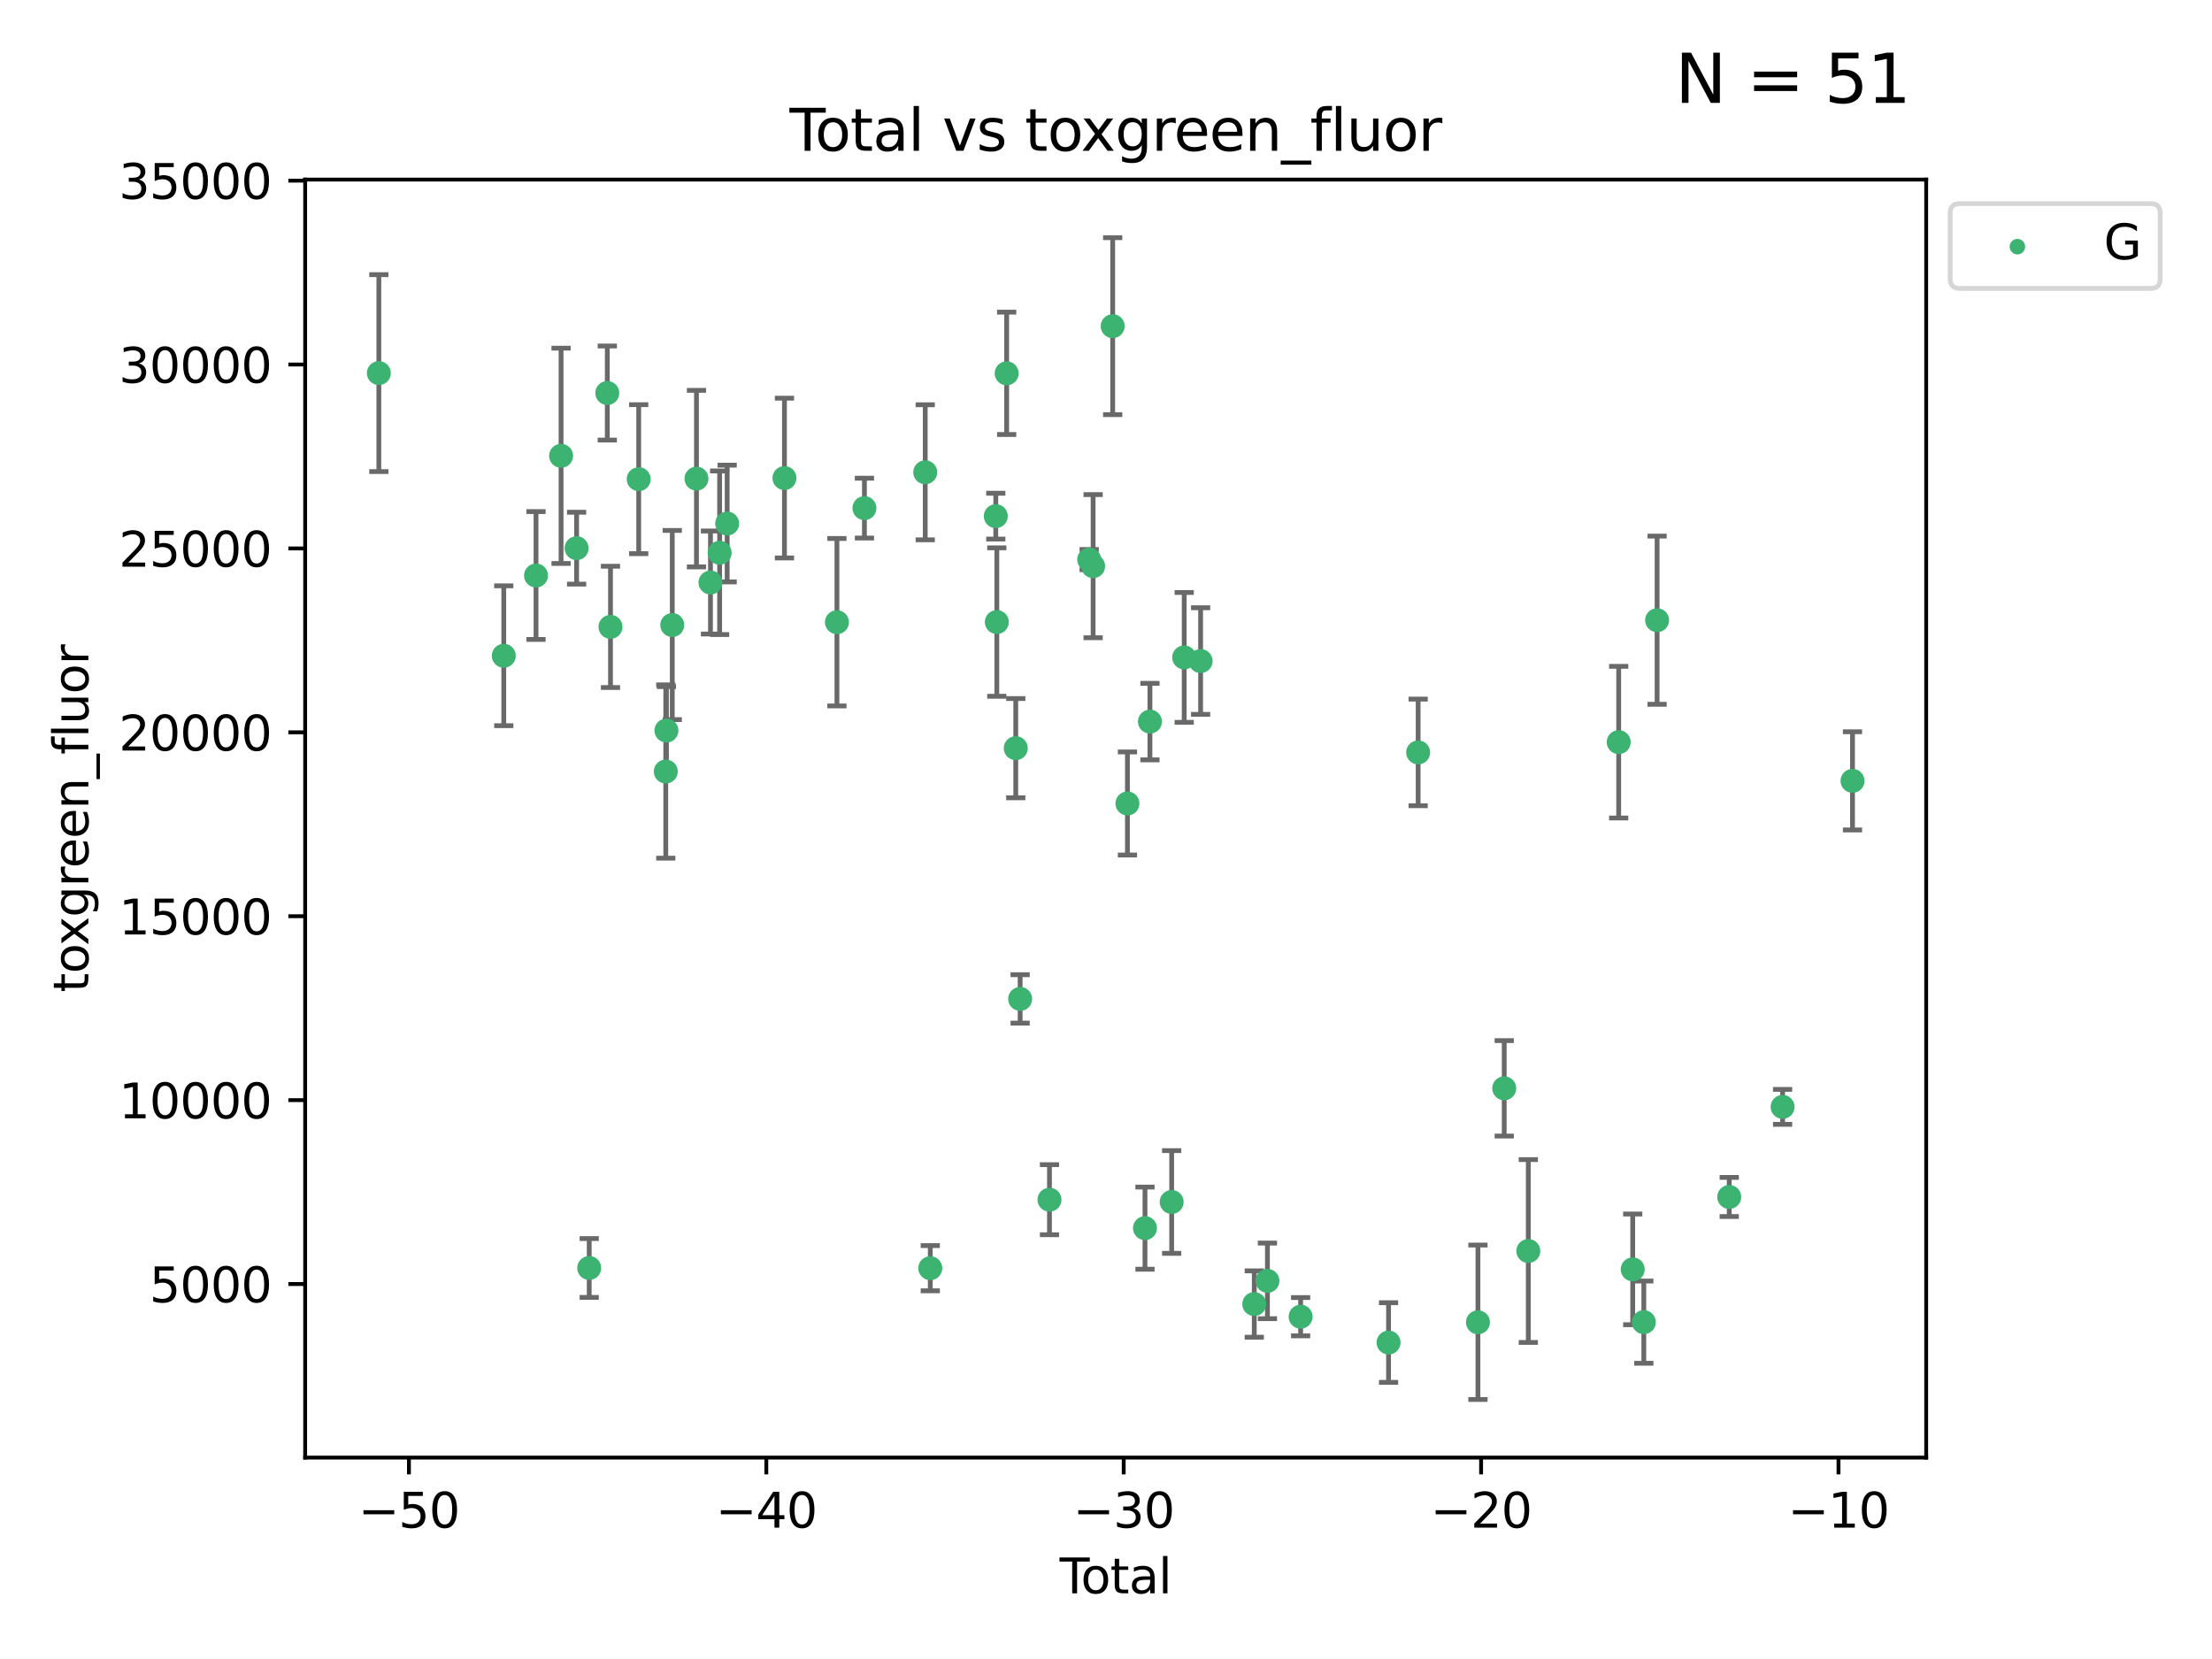 <?xml version="1.0" encoding="utf-8" standalone="no"?>
<!DOCTYPE svg PUBLIC "-//W3C//DTD SVG 1.1//EN"
  "http://www.w3.org/Graphics/SVG/1.1/DTD/svg11.dtd">
<svg xmlns:xlink="http://www.w3.org/1999/xlink" width="460.8pt" height="345.6pt" viewBox="0 0 460.8 345.6" xmlns="http://www.w3.org/2000/svg" version="1.1">
 <defs>
  <style type="text/css">*{stroke-linejoin: round; stroke-linecap: butt}</style>
 </defs>
 <g id="figure_1">
  <g id="patch_1">
   <path d="M 0 345.6 
L 460.8 345.6 
L 460.8 0 
L 0 0 
z
" style="fill: #ffffff"/>
  </g>
  <g id="axes_1">
   <g id="patch_2">
    <path d="M 63.571 303.64 
L 401.26 303.64 
L 401.26 37.411 
L 63.571 37.411 
z
" style="fill: #ffffff"/>
   </g>
   <g id="PathCollection_1">
    <defs>
     <path id="m4ce52e7181" d="M 0 1.118 
C 0.297 1.118 0.581 1 0.791 0.791 
C 1 0.581 1.118 0.297 1.118 0 
C 1.118 -0.297 1 -0.581 0.791 -0.791 
C 0.581 -1 0.297 -1.118 0 -1.118 
C -0.297 -1.118 -0.581 -1 -0.791 -0.791 
C -1 -0.581 -1.118 -0.297 -1.118 0 
C -1.118 0.297 -1 0.581 -0.791 0.791 
C -0.581 1 -0.297 1.118 0 1.118 
z
" style="stroke: #3cb371"/>
    </defs>
    <g clip-path="url(#p17d5195895)">
     <use xlink:href="#m4ce52e7181" x="78.921" y="77.724" style="fill: #3cb371; stroke: #3cb371"/>
     <use xlink:href="#m4ce52e7181" x="104.945" y="136.607" style="fill: #3cb371; stroke: #3cb371"/>
     <use xlink:href="#m4ce52e7181" x="111.661" y="119.888" style="fill: #3cb371; stroke: #3cb371"/>
     <use xlink:href="#m4ce52e7181" x="116.882" y="94.956" style="fill: #3cb371; stroke: #3cb371"/>
     <use xlink:href="#m4ce52e7181" x="120.118" y="114.197" style="fill: #3cb371; stroke: #3cb371"/>
     <use xlink:href="#m4ce52e7181" x="122.745" y="264.144" style="fill: #3cb371; stroke: #3cb371"/>
     <use xlink:href="#m4ce52e7181" x="126.511" y="81.874" style="fill: #3cb371; stroke: #3cb371"/>
     <use xlink:href="#m4ce52e7181" x="127.177" y="130.589" style="fill: #3cb371; stroke: #3cb371"/>
     <use xlink:href="#m4ce52e7181" x="133.054" y="99.82" style="fill: #3cb371; stroke: #3cb371"/>
     <use xlink:href="#m4ce52e7181" x="138.693" y="160.722" style="fill: #3cb371; stroke: #3cb371"/>
     <use xlink:href="#m4ce52e7181" x="138.83" y="152.188" style="fill: #3cb371; stroke: #3cb371"/>
     <use xlink:href="#m4ce52e7181" x="140.045" y="130.204" style="fill: #3cb371; stroke: #3cb371"/>
     <use xlink:href="#m4ce52e7181" x="145.087" y="99.709" style="fill: #3cb371; stroke: #3cb371"/>
     <use xlink:href="#m4ce52e7181" x="148.005" y="121.348" style="fill: #3cb371; stroke: #3cb371"/>
     <use xlink:href="#m4ce52e7181" x="149.915" y="115.15" style="fill: #3cb371; stroke: #3cb371"/>
     <use xlink:href="#m4ce52e7181" x="151.481" y="109.064" style="fill: #3cb371; stroke: #3cb371"/>
     <use xlink:href="#m4ce52e7181" x="163.418" y="99.589" style="fill: #3cb371; stroke: #3cb371"/>
     <use xlink:href="#m4ce52e7181" x="174.347" y="129.617" style="fill: #3cb371; stroke: #3cb371"/>
     <use xlink:href="#m4ce52e7181" x="180.076" y="105.852" style="fill: #3cb371; stroke: #3cb371"/>
     <use xlink:href="#m4ce52e7181" x="192.744" y="98.386" style="fill: #3cb371; stroke: #3cb371"/>
     <use xlink:href="#m4ce52e7181" x="193.795" y="264.187" style="fill: #3cb371; stroke: #3cb371"/>
     <use xlink:href="#m4ce52e7181" x="207.44" y="107.524" style="fill: #3cb371; stroke: #3cb371"/>
     <use xlink:href="#m4ce52e7181" x="207.655" y="129.587" style="fill: #3cb371; stroke: #3cb371"/>
     <use xlink:href="#m4ce52e7181" x="209.708" y="77.771" style="fill: #3cb371; stroke: #3cb371"/>
     <use xlink:href="#m4ce52e7181" x="211.603" y="155.856" style="fill: #3cb371; stroke: #3cb371"/>
     <use xlink:href="#m4ce52e7181" x="212.514" y="208.09" style="fill: #3cb371; stroke: #3cb371"/>
     <use xlink:href="#m4ce52e7181" x="218.625" y="249.922" style="fill: #3cb371; stroke: #3cb371"/>
     <use xlink:href="#m4ce52e7181" x="226.894" y="116.566" style="fill: #3cb371; stroke: #3cb371"/>
     <use xlink:href="#m4ce52e7181" x="227.715" y="117.942" style="fill: #3cb371; stroke: #3cb371"/>
     <use xlink:href="#m4ce52e7181" x="231.793" y="67.947" style="fill: #3cb371; stroke: #3cb371"/>
     <use xlink:href="#m4ce52e7181" x="234.867" y="167.377" style="fill: #3cb371; stroke: #3cb371"/>
     <use xlink:href="#m4ce52e7181" x="238.521" y="255.845" style="fill: #3cb371; stroke: #3cb371"/>
     <use xlink:href="#m4ce52e7181" x="239.552" y="150.324" style="fill: #3cb371; stroke: #3cb371"/>
     <use xlink:href="#m4ce52e7181" x="244.082" y="250.394" style="fill: #3cb371; stroke: #3cb371"/>
     <use xlink:href="#m4ce52e7181" x="246.69" y="136.95" style="fill: #3cb371; stroke: #3cb371"/>
     <use xlink:href="#m4ce52e7181" x="250.11" y="137.711" style="fill: #3cb371; stroke: #3cb371"/>
     <use xlink:href="#m4ce52e7181" x="261.288" y="271.659" style="fill: #3cb371; stroke: #3cb371"/>
     <use xlink:href="#m4ce52e7181" x="264.028" y="266.83" style="fill: #3cb371; stroke: #3cb371"/>
     <use xlink:href="#m4ce52e7181" x="270.942" y="274.291" style="fill: #3cb371; stroke: #3cb371"/>
     <use xlink:href="#m4ce52e7181" x="289.262" y="279.675" style="fill: #3cb371; stroke: #3cb371"/>
     <use xlink:href="#m4ce52e7181" x="295.426" y="156.743" style="fill: #3cb371; stroke: #3cb371"/>
     <use xlink:href="#m4ce52e7181" x="307.883" y="275.455" style="fill: #3cb371; stroke: #3cb371"/>
     <use xlink:href="#m4ce52e7181" x="313.358" y="226.719" style="fill: #3cb371; stroke: #3cb371"/>
     <use xlink:href="#m4ce52e7181" x="318.374" y="260.609" style="fill: #3cb371; stroke: #3cb371"/>
     <use xlink:href="#m4ce52e7181" x="337.204" y="154.605" style="fill: #3cb371; stroke: #3cb371"/>
     <use xlink:href="#m4ce52e7181" x="340.125" y="264.431" style="fill: #3cb371; stroke: #3cb371"/>
     <use xlink:href="#m4ce52e7181" x="342.437" y="275.427" style="fill: #3cb371; stroke: #3cb371"/>
     <use xlink:href="#m4ce52e7181" x="345.204" y="129.2" style="fill: #3cb371; stroke: #3cb371"/>
     <use xlink:href="#m4ce52e7181" x="360.232" y="249.349" style="fill: #3cb371; stroke: #3cb371"/>
     <use xlink:href="#m4ce52e7181" x="371.349" y="230.582" style="fill: #3cb371; stroke: #3cb371"/>
     <use xlink:href="#m4ce52e7181" x="385.911" y="162.667" style="fill: #3cb371; stroke: #3cb371"/>
    </g>
   </g>
   <g id="matplotlib.axis_1">
    <g id="xtick_1">
     <g id="line2d_1">
      <defs>
       <path id="m450642e577" d="M 0 0 
L 0 3.5 
" style="stroke: #000000; stroke-width: 0.8"/>
      </defs>
      <g>
       <use xlink:href="#m450642e577" x="85.187" y="303.64" style="stroke: #000000; stroke-width: 0.8"/>
      </g>
     </g>
     <g id="text_1">
      <!-- −50 -->
      <g transform="translate(74.634 318.238)scale(0.1 -0.1)">
       <defs>
        <path id="DejaVuSans-2212" d="M 678 2272 
L 4684 2272 
L 4684 1741 
L 678 1741 
L 678 2272 
z
" transform="scale(0.016)"/>
        <path id="DejaVuSans-35" d="M 691 4666 
L 3169 4666 
L 3169 4134 
L 1269 4134 
L 1269 2991 
Q 1406 3038 1543 3061 
Q 1681 3084 1819 3084 
Q 2600 3084 3056 2656 
Q 3513 2228 3513 1497 
Q 3513 744 3044 326 
Q 2575 -91 1722 -91 
Q 1428 -91 1123 -41 
Q 819 9 494 109 
L 494 744 
Q 775 591 1075 516 
Q 1375 441 1709 441 
Q 2250 441 2565 725 
Q 2881 1009 2881 1497 
Q 2881 1984 2565 2268 
Q 2250 2553 1709 2553 
Q 1456 2553 1204 2497 
Q 953 2441 691 2322 
L 691 4666 
z
" transform="scale(0.016)"/>
        <path id="DejaVuSans-30" d="M 2034 4250 
Q 1547 4250 1301 3770 
Q 1056 3291 1056 2328 
Q 1056 1369 1301 889 
Q 1547 409 2034 409 
Q 2525 409 2770 889 
Q 3016 1369 3016 2328 
Q 3016 3291 2770 3770 
Q 2525 4250 2034 4250 
z
M 2034 4750 
Q 2819 4750 3233 4129 
Q 3647 3509 3647 2328 
Q 3647 1150 3233 529 
Q 2819 -91 2034 -91 
Q 1250 -91 836 529 
Q 422 1150 422 2328 
Q 422 3509 836 4129 
Q 1250 4750 2034 4750 
z
" transform="scale(0.016)"/>
       </defs>
       <use xlink:href="#DejaVuSans-2212"/>
       <use xlink:href="#DejaVuSans-35" x="83.789"/>
       <use xlink:href="#DejaVuSans-30" x="147.412"/>
      </g>
     </g>
    </g>
    <g id="xtick_2">
     <g id="line2d_2">
      <g>
       <use xlink:href="#m450642e577" x="159.638" y="303.64" style="stroke: #000000; stroke-width: 0.8"/>
      </g>
     </g>
     <g id="text_2">
      <!-- −40 -->
      <g transform="translate(149.086 318.238)scale(0.1 -0.1)">
       <defs>
        <path id="DejaVuSans-34" d="M 2419 4116 
L 825 1625 
L 2419 1625 
L 2419 4116 
z
M 2253 4666 
L 3047 4666 
L 3047 1625 
L 3713 1625 
L 3713 1100 
L 3047 1100 
L 3047 0 
L 2419 0 
L 2419 1100 
L 313 1100 
L 313 1709 
L 2253 4666 
z
" transform="scale(0.016)"/>
       </defs>
       <use xlink:href="#DejaVuSans-2212"/>
       <use xlink:href="#DejaVuSans-34" x="83.789"/>
       <use xlink:href="#DejaVuSans-30" x="147.412"/>
      </g>
     </g>
    </g>
    <g id="xtick_3">
     <g id="line2d_3">
      <g>
       <use xlink:href="#m450642e577" x="234.089" y="303.64" style="stroke: #000000; stroke-width: 0.8"/>
      </g>
     </g>
     <g id="text_3">
      <!-- −30 -->
      <g transform="translate(223.537 318.238)scale(0.1 -0.1)">
       <defs>
        <path id="DejaVuSans-33" d="M 2597 2516 
Q 3050 2419 3304 2112 
Q 3559 1806 3559 1356 
Q 3559 666 3084 287 
Q 2609 -91 1734 -91 
Q 1441 -91 1130 -33 
Q 819 25 488 141 
L 488 750 
Q 750 597 1062 519 
Q 1375 441 1716 441 
Q 2309 441 2620 675 
Q 2931 909 2931 1356 
Q 2931 1769 2642 2001 
Q 2353 2234 1838 2234 
L 1294 2234 
L 1294 2753 
L 1863 2753 
Q 2328 2753 2575 2939 
Q 2822 3125 2822 3475 
Q 2822 3834 2567 4026 
Q 2313 4219 1838 4219 
Q 1578 4219 1281 4162 
Q 984 4106 628 3988 
L 628 4550 
Q 988 4650 1302 4700 
Q 1616 4750 1894 4750 
Q 2613 4750 3031 4423 
Q 3450 4097 3450 3541 
Q 3450 3153 3228 2886 
Q 3006 2619 2597 2516 
z
" transform="scale(0.016)"/>
       </defs>
       <use xlink:href="#DejaVuSans-2212"/>
       <use xlink:href="#DejaVuSans-33" x="83.789"/>
       <use xlink:href="#DejaVuSans-30" x="147.412"/>
      </g>
     </g>
    </g>
    <g id="xtick_4">
     <g id="line2d_4">
      <g>
       <use xlink:href="#m450642e577" x="308.541" y="303.64" style="stroke: #000000; stroke-width: 0.8"/>
      </g>
     </g>
     <g id="text_4">
      <!-- −20 -->
      <g transform="translate(297.988 318.238)scale(0.1 -0.1)">
       <defs>
        <path id="DejaVuSans-32" d="M 1228 531 
L 3431 531 
L 3431 0 
L 469 0 
L 469 531 
Q 828 903 1448 1529 
Q 2069 2156 2228 2338 
Q 2531 2678 2651 2914 
Q 2772 3150 2772 3378 
Q 2772 3750 2511 3984 
Q 2250 4219 1831 4219 
Q 1534 4219 1204 4116 
Q 875 4013 500 3803 
L 500 4441 
Q 881 4594 1212 4672 
Q 1544 4750 1819 4750 
Q 2544 4750 2975 4387 
Q 3406 4025 3406 3419 
Q 3406 3131 3298 2873 
Q 3191 2616 2906 2266 
Q 2828 2175 2409 1742 
Q 1991 1309 1228 531 
z
" transform="scale(0.016)"/>
       </defs>
       <use xlink:href="#DejaVuSans-2212"/>
       <use xlink:href="#DejaVuSans-32" x="83.789"/>
       <use xlink:href="#DejaVuSans-30" x="147.412"/>
      </g>
     </g>
    </g>
    <g id="xtick_5">
     <g id="line2d_5">
      <g>
       <use xlink:href="#m450642e577" x="382.992" y="303.64" style="stroke: #000000; stroke-width: 0.8"/>
      </g>
     </g>
     <g id="text_5">
      <!-- −10 -->
      <g transform="translate(372.44 318.238)scale(0.1 -0.1)">
       <defs>
        <path id="DejaVuSans-31" d="M 794 531 
L 1825 531 
L 1825 4091 
L 703 3866 
L 703 4441 
L 1819 4666 
L 2450 4666 
L 2450 531 
L 3481 531 
L 3481 0 
L 794 0 
L 794 531 
z
" transform="scale(0.016)"/>
       </defs>
       <use xlink:href="#DejaVuSans-2212"/>
       <use xlink:href="#DejaVuSans-31" x="83.789"/>
       <use xlink:href="#DejaVuSans-30" x="147.412"/>
      </g>
     </g>
    </g>
    <g id="text_6">
     <!-- Total -->
     <g transform="translate(220.739 331.917)scale(0.1 -0.1)">
      <defs>
       <path id="DejaVuSans-54" d="M -19 4666 
L 3928 4666 
L 3928 4134 
L 2272 4134 
L 2272 0 
L 1638 0 
L 1638 4134 
L -19 4134 
L -19 4666 
z
" transform="scale(0.016)"/>
       <path id="DejaVuSans-6f" d="M 1959 3097 
Q 1497 3097 1228 2736 
Q 959 2375 959 1747 
Q 959 1119 1226 758 
Q 1494 397 1959 397 
Q 2419 397 2687 759 
Q 2956 1122 2956 1747 
Q 2956 2369 2687 2733 
Q 2419 3097 1959 3097 
z
M 1959 3584 
Q 2709 3584 3137 3096 
Q 3566 2609 3566 1747 
Q 3566 888 3137 398 
Q 2709 -91 1959 -91 
Q 1206 -91 779 398 
Q 353 888 353 1747 
Q 353 2609 779 3096 
Q 1206 3584 1959 3584 
z
" transform="scale(0.016)"/>
       <path id="DejaVuSans-74" d="M 1172 4494 
L 1172 3500 
L 2356 3500 
L 2356 3053 
L 1172 3053 
L 1172 1153 
Q 1172 725 1289 603 
Q 1406 481 1766 481 
L 2356 481 
L 2356 0 
L 1766 0 
Q 1100 0 847 248 
Q 594 497 594 1153 
L 594 3053 
L 172 3053 
L 172 3500 
L 594 3500 
L 594 4494 
L 1172 4494 
z
" transform="scale(0.016)"/>
       <path id="DejaVuSans-61" d="M 2194 1759 
Q 1497 1759 1228 1600 
Q 959 1441 959 1056 
Q 959 750 1161 570 
Q 1363 391 1709 391 
Q 2188 391 2477 730 
Q 2766 1069 2766 1631 
L 2766 1759 
L 2194 1759 
z
M 3341 1997 
L 3341 0 
L 2766 0 
L 2766 531 
Q 2569 213 2275 61 
Q 1981 -91 1556 -91 
Q 1019 -91 701 211 
Q 384 513 384 1019 
Q 384 1609 779 1909 
Q 1175 2209 1959 2209 
L 2766 2209 
L 2766 2266 
Q 2766 2663 2505 2880 
Q 2244 3097 1772 3097 
Q 1472 3097 1187 3025 
Q 903 2953 641 2809 
L 641 3341 
Q 956 3463 1253 3523 
Q 1550 3584 1831 3584 
Q 2591 3584 2966 3190 
Q 3341 2797 3341 1997 
z
" transform="scale(0.016)"/>
       <path id="DejaVuSans-6c" d="M 603 4863 
L 1178 4863 
L 1178 0 
L 603 0 
L 603 4863 
z
" transform="scale(0.016)"/>
      </defs>
      <use xlink:href="#DejaVuSans-54"/>
      <use xlink:href="#DejaVuSans-6f" x="44.084"/>
      <use xlink:href="#DejaVuSans-74" x="105.266"/>
      <use xlink:href="#DejaVuSans-61" x="144.475"/>
      <use xlink:href="#DejaVuSans-6c" x="205.754"/>
     </g>
    </g>
   </g>
   <g id="matplotlib.axis_2">
    <g id="ytick_1">
     <g id="line2d_6">
      <defs>
       <path id="mb5f77da5b4" d="M 0 0 
L -3.5 0 
" style="stroke: #000000; stroke-width: 0.8"/>
      </defs>
      <g>
       <use xlink:href="#mb5f77da5b4" x="63.571" y="267.484" style="stroke: #000000; stroke-width: 0.8"/>
      </g>
     </g>
     <g id="text_7">
      <!-- 5000 -->
      <g transform="translate(31.121 271.283)scale(0.1 -0.1)">
       <use xlink:href="#DejaVuSans-35"/>
       <use xlink:href="#DejaVuSans-30" x="63.623"/>
       <use xlink:href="#DejaVuSans-30" x="127.246"/>
       <use xlink:href="#DejaVuSans-30" x="190.869"/>
      </g>
     </g>
    </g>
    <g id="ytick_2">
     <g id="line2d_7">
      <g>
       <use xlink:href="#mb5f77da5b4" x="63.571" y="229.175" style="stroke: #000000; stroke-width: 0.8"/>
      </g>
     </g>
     <g id="text_8">
      <!-- 10000 -->
      <g transform="translate(24.759 232.974)scale(0.1 -0.1)">
       <use xlink:href="#DejaVuSans-31"/>
       <use xlink:href="#DejaVuSans-30" x="63.623"/>
       <use xlink:href="#DejaVuSans-30" x="127.246"/>
       <use xlink:href="#DejaVuSans-30" x="190.869"/>
       <use xlink:href="#DejaVuSans-30" x="254.492"/>
      </g>
     </g>
    </g>
    <g id="ytick_3">
     <g id="line2d_8">
      <g>
       <use xlink:href="#mb5f77da5b4" x="63.571" y="190.865" style="stroke: #000000; stroke-width: 0.8"/>
      </g>
     </g>
     <g id="text_9">
      <!-- 15000 -->
      <g transform="translate(24.759 194.665)scale(0.1 -0.1)">
       <use xlink:href="#DejaVuSans-31"/>
       <use xlink:href="#DejaVuSans-35" x="63.623"/>
       <use xlink:href="#DejaVuSans-30" x="127.246"/>
       <use xlink:href="#DejaVuSans-30" x="190.869"/>
       <use xlink:href="#DejaVuSans-30" x="254.492"/>
      </g>
     </g>
    </g>
    <g id="ytick_4">
     <g id="line2d_9">
      <g>
       <use xlink:href="#mb5f77da5b4" x="63.571" y="152.556" style="stroke: #000000; stroke-width: 0.8"/>
      </g>
     </g>
     <g id="text_10">
      <!-- 20000 -->
      <g transform="translate(24.759 156.356)scale(0.1 -0.1)">
       <use xlink:href="#DejaVuSans-32"/>
       <use xlink:href="#DejaVuSans-30" x="63.623"/>
       <use xlink:href="#DejaVuSans-30" x="127.246"/>
       <use xlink:href="#DejaVuSans-30" x="190.869"/>
       <use xlink:href="#DejaVuSans-30" x="254.492"/>
      </g>
     </g>
    </g>
    <g id="ytick_5">
     <g id="line2d_10">
      <g>
       <use xlink:href="#mb5f77da5b4" x="63.571" y="114.247" style="stroke: #000000; stroke-width: 0.8"/>
      </g>
     </g>
     <g id="text_11">
      <!-- 25000 -->
      <g transform="translate(24.759 118.046)scale(0.1 -0.1)">
       <use xlink:href="#DejaVuSans-32"/>
       <use xlink:href="#DejaVuSans-35" x="63.623"/>
       <use xlink:href="#DejaVuSans-30" x="127.246"/>
       <use xlink:href="#DejaVuSans-30" x="190.869"/>
       <use xlink:href="#DejaVuSans-30" x="254.492"/>
      </g>
     </g>
    </g>
    <g id="ytick_6">
     <g id="line2d_11">
      <g>
       <use xlink:href="#mb5f77da5b4" x="63.571" y="75.938" style="stroke: #000000; stroke-width: 0.8"/>
      </g>
     </g>
     <g id="text_12">
      <!-- 30000 -->
      <g transform="translate(24.759 79.737)scale(0.1 -0.1)">
       <use xlink:href="#DejaVuSans-33"/>
       <use xlink:href="#DejaVuSans-30" x="63.623"/>
       <use xlink:href="#DejaVuSans-30" x="127.246"/>
       <use xlink:href="#DejaVuSans-30" x="190.869"/>
       <use xlink:href="#DejaVuSans-30" x="254.492"/>
      </g>
     </g>
    </g>
    <g id="ytick_7">
     <g id="line2d_12">
      <g>
       <use xlink:href="#mb5f77da5b4" x="63.571" y="37.629" style="stroke: #000000; stroke-width: 0.8"/>
      </g>
     </g>
     <g id="text_13">
      <!-- 35000 -->
      <g transform="translate(24.759 41.428)scale(0.1 -0.1)">
       <use xlink:href="#DejaVuSans-33"/>
       <use xlink:href="#DejaVuSans-35" x="63.623"/>
       <use xlink:href="#DejaVuSans-30" x="127.246"/>
       <use xlink:href="#DejaVuSans-30" x="190.869"/>
       <use xlink:href="#DejaVuSans-30" x="254.492"/>
      </g>
     </g>
    </g>
    <g id="text_14">
     <!-- toxgreen_fluor -->
     <g transform="translate(18.401 206.72)rotate(-90)scale(0.1 -0.1)">
      <defs>
       <path id="DejaVuSans-78" d="M 3513 3500 
L 2247 1797 
L 3578 0 
L 2900 0 
L 1881 1375 
L 863 0 
L 184 0 
L 1544 1831 
L 300 3500 
L 978 3500 
L 1906 2253 
L 2834 3500 
L 3513 3500 
z
" transform="scale(0.016)"/>
       <path id="DejaVuSans-67" d="M 2906 1791 
Q 2906 2416 2648 2759 
Q 2391 3103 1925 3103 
Q 1463 3103 1205 2759 
Q 947 2416 947 1791 
Q 947 1169 1205 825 
Q 1463 481 1925 481 
Q 2391 481 2648 825 
Q 2906 1169 2906 1791 
z
M 3481 434 
Q 3481 -459 3084 -895 
Q 2688 -1331 1869 -1331 
Q 1566 -1331 1297 -1286 
Q 1028 -1241 775 -1147 
L 775 -588 
Q 1028 -725 1275 -790 
Q 1522 -856 1778 -856 
Q 2344 -856 2625 -561 
Q 2906 -266 2906 331 
L 2906 616 
Q 2728 306 2450 153 
Q 2172 0 1784 0 
Q 1141 0 747 490 
Q 353 981 353 1791 
Q 353 2603 747 3093 
Q 1141 3584 1784 3584 
Q 2172 3584 2450 3431 
Q 2728 3278 2906 2969 
L 2906 3500 
L 3481 3500 
L 3481 434 
z
" transform="scale(0.016)"/>
       <path id="DejaVuSans-72" d="M 2631 2963 
Q 2534 3019 2420 3045 
Q 2306 3072 2169 3072 
Q 1681 3072 1420 2755 
Q 1159 2438 1159 1844 
L 1159 0 
L 581 0 
L 581 3500 
L 1159 3500 
L 1159 2956 
Q 1341 3275 1631 3429 
Q 1922 3584 2338 3584 
Q 2397 3584 2469 3576 
Q 2541 3569 2628 3553 
L 2631 2963 
z
" transform="scale(0.016)"/>
       <path id="DejaVuSans-65" d="M 3597 1894 
L 3597 1613 
L 953 1613 
Q 991 1019 1311 708 
Q 1631 397 2203 397 
Q 2534 397 2845 478 
Q 3156 559 3463 722 
L 3463 178 
Q 3153 47 2828 -22 
Q 2503 -91 2169 -91 
Q 1331 -91 842 396 
Q 353 884 353 1716 
Q 353 2575 817 3079 
Q 1281 3584 2069 3584 
Q 2775 3584 3186 3129 
Q 3597 2675 3597 1894 
z
M 3022 2063 
Q 3016 2534 2758 2815 
Q 2500 3097 2075 3097 
Q 1594 3097 1305 2825 
Q 1016 2553 972 2059 
L 3022 2063 
z
" transform="scale(0.016)"/>
       <path id="DejaVuSans-6e" d="M 3513 2113 
L 3513 0 
L 2938 0 
L 2938 2094 
Q 2938 2591 2744 2837 
Q 2550 3084 2163 3084 
Q 1697 3084 1428 2787 
Q 1159 2491 1159 1978 
L 1159 0 
L 581 0 
L 581 3500 
L 1159 3500 
L 1159 2956 
Q 1366 3272 1645 3428 
Q 1925 3584 2291 3584 
Q 2894 3584 3203 3211 
Q 3513 2838 3513 2113 
z
" transform="scale(0.016)"/>
       <path id="DejaVuSans-5f" d="M 3263 -1063 
L 3263 -1509 
L -63 -1509 
L -63 -1063 
L 3263 -1063 
z
" transform="scale(0.016)"/>
       <path id="DejaVuSans-66" d="M 2375 4863 
L 2375 4384 
L 1825 4384 
Q 1516 4384 1395 4259 
Q 1275 4134 1275 3809 
L 1275 3500 
L 2222 3500 
L 2222 3053 
L 1275 3053 
L 1275 0 
L 697 0 
L 697 3053 
L 147 3053 
L 147 3500 
L 697 3500 
L 697 3744 
Q 697 4328 969 4595 
Q 1241 4863 1831 4863 
L 2375 4863 
z
" transform="scale(0.016)"/>
       <path id="DejaVuSans-75" d="M 544 1381 
L 544 3500 
L 1119 3500 
L 1119 1403 
Q 1119 906 1312 657 
Q 1506 409 1894 409 
Q 2359 409 2629 706 
Q 2900 1003 2900 1516 
L 2900 3500 
L 3475 3500 
L 3475 0 
L 2900 0 
L 2900 538 
Q 2691 219 2414 64 
Q 2138 -91 1772 -91 
Q 1169 -91 856 284 
Q 544 659 544 1381 
z
M 1991 3584 
L 1991 3584 
z
" transform="scale(0.016)"/>
      </defs>
      <use xlink:href="#DejaVuSans-74"/>
      <use xlink:href="#DejaVuSans-6f" x="39.209"/>
      <use xlink:href="#DejaVuSans-78" x="97.266"/>
      <use xlink:href="#DejaVuSans-67" x="156.445"/>
      <use xlink:href="#DejaVuSans-72" x="219.922"/>
      <use xlink:href="#DejaVuSans-65" x="258.785"/>
      <use xlink:href="#DejaVuSans-65" x="320.309"/>
      <use xlink:href="#DejaVuSans-6e" x="381.832"/>
      <use xlink:href="#DejaVuSans-5f" x="445.211"/>
      <use xlink:href="#DejaVuSans-66" x="495.211"/>
      <use xlink:href="#DejaVuSans-6c" x="530.416"/>
      <use xlink:href="#DejaVuSans-75" x="558.199"/>
      <use xlink:href="#DejaVuSans-6f" x="621.578"/>
      <use xlink:href="#DejaVuSans-72" x="682.76"/>
     </g>
    </g>
   </g>
   <g id="LineCollection_1">
    <path d="M 78.921 98.235 
L 78.921 57.213 
" clip-path="url(#p17d5195895)" style="fill: none; stroke: #696969"/>
    <path d="M 104.945 151.177 
L 104.945 122.036 
" clip-path="url(#p17d5195895)" style="fill: none; stroke: #696969"/>
    <path d="M 111.661 133.204 
L 111.661 106.572 
" clip-path="url(#p17d5195895)" style="fill: none; stroke: #696969"/>
    <path d="M 116.882 117.382 
L 116.882 72.53 
" clip-path="url(#p17d5195895)" style="fill: none; stroke: #696969"/>
    <path d="M 120.118 121.685 
L 120.118 106.709 
" clip-path="url(#p17d5195895)" style="fill: none; stroke: #696969"/>
    <path d="M 122.745 270.268 
L 122.745 258.021 
" clip-path="url(#p17d5195895)" style="fill: none; stroke: #696969"/>
    <path d="M 126.511 91.672 
L 126.511 72.076 
" clip-path="url(#p17d5195895)" style="fill: none; stroke: #696969"/>
    <path d="M 127.177 143.222 
L 127.177 117.956 
" clip-path="url(#p17d5195895)" style="fill: none; stroke: #696969"/>
    <path d="M 133.054 115.336 
L 133.054 84.303 
" clip-path="url(#p17d5195895)" style="fill: none; stroke: #696969"/>
    <path d="M 138.693 178.776 
L 138.693 142.667 
" clip-path="url(#p17d5195895)" style="fill: none; stroke: #696969"/>
    <path d="M 138.83 161.342 
L 138.83 143.034 
" clip-path="url(#p17d5195895)" style="fill: none; stroke: #696969"/>
    <path d="M 140.045 149.911 
L 140.045 110.497 
" clip-path="url(#p17d5195895)" style="fill: none; stroke: #696969"/>
    <path d="M 145.087 118.101 
L 145.087 81.316 
" clip-path="url(#p17d5195895)" style="fill: none; stroke: #696969"/>
    <path d="M 148.005 132.078 
L 148.005 110.618 
" clip-path="url(#p17d5195895)" style="fill: none; stroke: #696969"/>
    <path d="M 149.915 132.192 
L 149.915 98.108 
" clip-path="url(#p17d5195895)" style="fill: none; stroke: #696969"/>
    <path d="M 151.481 121.223 
L 151.481 96.905 
" clip-path="url(#p17d5195895)" style="fill: none; stroke: #696969"/>
    <path d="M 163.418 116.23 
L 163.418 82.948 
" clip-path="url(#p17d5195895)" style="fill: none; stroke: #696969"/>
    <path d="M 174.347 147.057 
L 174.347 112.177 
" clip-path="url(#p17d5195895)" style="fill: none; stroke: #696969"/>
    <path d="M 180.076 112.083 
L 180.076 99.62 
" clip-path="url(#p17d5195895)" style="fill: none; stroke: #696969"/>
    <path d="M 192.744 112.453 
L 192.744 84.319 
" clip-path="url(#p17d5195895)" style="fill: none; stroke: #696969"/>
    <path d="M 193.795 268.898 
L 193.795 259.477 
" clip-path="url(#p17d5195895)" style="fill: none; stroke: #696969"/>
    <path d="M 207.44 112.295 
L 207.44 102.753 
" clip-path="url(#p17d5195895)" style="fill: none; stroke: #696969"/>
    <path d="M 207.655 145.048 
L 207.655 114.125 
" clip-path="url(#p17d5195895)" style="fill: none; stroke: #696969"/>
    <path d="M 209.708 90.513 
L 209.708 65.029 
" clip-path="url(#p17d5195895)" style="fill: none; stroke: #696969"/>
    <path d="M 211.603 166.195 
L 211.603 145.517 
" clip-path="url(#p17d5195895)" style="fill: none; stroke: #696969"/>
    <path d="M 212.514 213.134 
L 212.514 203.046 
" clip-path="url(#p17d5195895)" style="fill: none; stroke: #696969"/>
    <path d="M 218.625 257.222 
L 218.625 242.621 
" clip-path="url(#p17d5195895)" style="fill: none; stroke: #696969"/>
    <path d="M 226.894 118.668 
L 226.894 114.465 
" clip-path="url(#p17d5195895)" style="fill: none; stroke: #696969"/>
    <path d="M 227.715 132.848 
L 227.715 103.036 
" clip-path="url(#p17d5195895)" style="fill: none; stroke: #696969"/>
    <path d="M 231.793 86.382 
L 231.793 49.513 
" clip-path="url(#p17d5195895)" style="fill: none; stroke: #696969"/>
    <path d="M 234.867 178.115 
L 234.867 156.64 
" clip-path="url(#p17d5195895)" style="fill: none; stroke: #696969"/>
    <path d="M 238.521 264.403 
L 238.521 247.287 
" clip-path="url(#p17d5195895)" style="fill: none; stroke: #696969"/>
    <path d="M 239.552 158.292 
L 239.552 142.357 
" clip-path="url(#p17d5195895)" style="fill: none; stroke: #696969"/>
    <path d="M 244.082 261.096 
L 244.082 239.692 
" clip-path="url(#p17d5195895)" style="fill: none; stroke: #696969"/>
    <path d="M 246.69 150.474 
L 246.69 123.425 
" clip-path="url(#p17d5195895)" style="fill: none; stroke: #696969"/>
    <path d="M 250.11 148.816 
L 250.11 126.605 
" clip-path="url(#p17d5195895)" style="fill: none; stroke: #696969"/>
    <path d="M 261.288 278.571 
L 261.288 264.746 
" clip-path="url(#p17d5195895)" style="fill: none; stroke: #696969"/>
    <path d="M 264.028 274.702 
L 264.028 258.959 
" clip-path="url(#p17d5195895)" style="fill: none; stroke: #696969"/>
    <path d="M 270.942 278.277 
L 270.942 270.305 
" clip-path="url(#p17d5195895)" style="fill: none; stroke: #696969"/>
    <path d="M 289.262 287.971 
L 289.262 271.379 
" clip-path="url(#p17d5195895)" style="fill: none; stroke: #696969"/>
    <path d="M 295.426 167.849 
L 295.426 145.637 
" clip-path="url(#p17d5195895)" style="fill: none; stroke: #696969"/>
    <path d="M 307.883 291.539 
L 307.883 259.37 
" clip-path="url(#p17d5195895)" style="fill: none; stroke: #696969"/>
    <path d="M 313.358 236.661 
L 313.358 216.777 
" clip-path="url(#p17d5195895)" style="fill: none; stroke: #696969"/>
    <path d="M 318.374 279.657 
L 318.374 241.56 
" clip-path="url(#p17d5195895)" style="fill: none; stroke: #696969"/>
    <path d="M 337.204 170.4 
L 337.204 138.811 
" clip-path="url(#p17d5195895)" style="fill: none; stroke: #696969"/>
    <path d="M 340.125 275.964 
L 340.125 252.898 
" clip-path="url(#p17d5195895)" style="fill: none; stroke: #696969"/>
    <path d="M 342.437 283.99 
L 342.437 266.864 
" clip-path="url(#p17d5195895)" style="fill: none; stroke: #696969"/>
    <path d="M 345.204 146.718 
L 345.204 111.681 
" clip-path="url(#p17d5195895)" style="fill: none; stroke: #696969"/>
    <path d="M 360.232 253.421 
L 360.232 245.276 
" clip-path="url(#p17d5195895)" style="fill: none; stroke: #696969"/>
    <path d="M 371.349 234.222 
L 371.349 226.942 
" clip-path="url(#p17d5195895)" style="fill: none; stroke: #696969"/>
    <path d="M 385.911 172.892 
L 385.911 152.442 
" clip-path="url(#p17d5195895)" style="fill: none; stroke: #696969"/>
   </g>
   <g id="line2d_13">
    <defs>
     <path id="mda8c3b9377" d="M 2 0 
L -2 -0 
" style="stroke: #696969"/>
    </defs>
    <g clip-path="url(#p17d5195895)">
     <use xlink:href="#mda8c3b9377" x="78.921" y="98.235" style="fill: #696969; stroke: #696969"/>
     <use xlink:href="#mda8c3b9377" x="104.945" y="151.177" style="fill: #696969; stroke: #696969"/>
     <use xlink:href="#mda8c3b9377" x="111.661" y="133.204" style="fill: #696969; stroke: #696969"/>
     <use xlink:href="#mda8c3b9377" x="116.882" y="117.382" style="fill: #696969; stroke: #696969"/>
     <use xlink:href="#mda8c3b9377" x="120.118" y="121.685" style="fill: #696969; stroke: #696969"/>
     <use xlink:href="#mda8c3b9377" x="122.745" y="270.268" style="fill: #696969; stroke: #696969"/>
     <use xlink:href="#mda8c3b9377" x="126.511" y="91.672" style="fill: #696969; stroke: #696969"/>
     <use xlink:href="#mda8c3b9377" x="127.177" y="143.222" style="fill: #696969; stroke: #696969"/>
     <use xlink:href="#mda8c3b9377" x="133.054" y="115.336" style="fill: #696969; stroke: #696969"/>
     <use xlink:href="#mda8c3b9377" x="138.693" y="178.776" style="fill: #696969; stroke: #696969"/>
     <use xlink:href="#mda8c3b9377" x="138.83" y="161.342" style="fill: #696969; stroke: #696969"/>
     <use xlink:href="#mda8c3b9377" x="140.045" y="149.911" style="fill: #696969; stroke: #696969"/>
     <use xlink:href="#mda8c3b9377" x="145.087" y="118.101" style="fill: #696969; stroke: #696969"/>
     <use xlink:href="#mda8c3b9377" x="148.005" y="132.078" style="fill: #696969; stroke: #696969"/>
     <use xlink:href="#mda8c3b9377" x="149.915" y="132.192" style="fill: #696969; stroke: #696969"/>
     <use xlink:href="#mda8c3b9377" x="151.481" y="121.223" style="fill: #696969; stroke: #696969"/>
     <use xlink:href="#mda8c3b9377" x="163.418" y="116.23" style="fill: #696969; stroke: #696969"/>
     <use xlink:href="#mda8c3b9377" x="174.347" y="147.057" style="fill: #696969; stroke: #696969"/>
     <use xlink:href="#mda8c3b9377" x="180.076" y="112.083" style="fill: #696969; stroke: #696969"/>
     <use xlink:href="#mda8c3b9377" x="192.744" y="112.453" style="fill: #696969; stroke: #696969"/>
     <use xlink:href="#mda8c3b9377" x="193.795" y="268.898" style="fill: #696969; stroke: #696969"/>
     <use xlink:href="#mda8c3b9377" x="207.44" y="112.295" style="fill: #696969; stroke: #696969"/>
     <use xlink:href="#mda8c3b9377" x="207.655" y="145.048" style="fill: #696969; stroke: #696969"/>
     <use xlink:href="#mda8c3b9377" x="209.708" y="90.513" style="fill: #696969; stroke: #696969"/>
     <use xlink:href="#mda8c3b9377" x="211.603" y="166.195" style="fill: #696969; stroke: #696969"/>
     <use xlink:href="#mda8c3b9377" x="212.514" y="213.134" style="fill: #696969; stroke: #696969"/>
     <use xlink:href="#mda8c3b9377" x="218.625" y="257.222" style="fill: #696969; stroke: #696969"/>
     <use xlink:href="#mda8c3b9377" x="226.894" y="118.668" style="fill: #696969; stroke: #696969"/>
     <use xlink:href="#mda8c3b9377" x="227.715" y="132.848" style="fill: #696969; stroke: #696969"/>
     <use xlink:href="#mda8c3b9377" x="231.793" y="86.382" style="fill: #696969; stroke: #696969"/>
     <use xlink:href="#mda8c3b9377" x="234.867" y="178.115" style="fill: #696969; stroke: #696969"/>
     <use xlink:href="#mda8c3b9377" x="238.521" y="264.403" style="fill: #696969; stroke: #696969"/>
     <use xlink:href="#mda8c3b9377" x="239.552" y="158.292" style="fill: #696969; stroke: #696969"/>
     <use xlink:href="#mda8c3b9377" x="244.082" y="261.096" style="fill: #696969; stroke: #696969"/>
     <use xlink:href="#mda8c3b9377" x="246.69" y="150.474" style="fill: #696969; stroke: #696969"/>
     <use xlink:href="#mda8c3b9377" x="250.11" y="148.816" style="fill: #696969; stroke: #696969"/>
     <use xlink:href="#mda8c3b9377" x="261.288" y="278.571" style="fill: #696969; stroke: #696969"/>
     <use xlink:href="#mda8c3b9377" x="264.028" y="274.702" style="fill: #696969; stroke: #696969"/>
     <use xlink:href="#mda8c3b9377" x="270.942" y="278.277" style="fill: #696969; stroke: #696969"/>
     <use xlink:href="#mda8c3b9377" x="289.262" y="287.971" style="fill: #696969; stroke: #696969"/>
     <use xlink:href="#mda8c3b9377" x="295.426" y="167.849" style="fill: #696969; stroke: #696969"/>
     <use xlink:href="#mda8c3b9377" x="307.883" y="291.539" style="fill: #696969; stroke: #696969"/>
     <use xlink:href="#mda8c3b9377" x="313.358" y="236.661" style="fill: #696969; stroke: #696969"/>
     <use xlink:href="#mda8c3b9377" x="318.374" y="279.657" style="fill: #696969; stroke: #696969"/>
     <use xlink:href="#mda8c3b9377" x="337.204" y="170.4" style="fill: #696969; stroke: #696969"/>
     <use xlink:href="#mda8c3b9377" x="340.125" y="275.964" style="fill: #696969; stroke: #696969"/>
     <use xlink:href="#mda8c3b9377" x="342.437" y="283.99" style="fill: #696969; stroke: #696969"/>
     <use xlink:href="#mda8c3b9377" x="345.204" y="146.718" style="fill: #696969; stroke: #696969"/>
     <use xlink:href="#mda8c3b9377" x="360.232" y="253.421" style="fill: #696969; stroke: #696969"/>
     <use xlink:href="#mda8c3b9377" x="371.349" y="234.222" style="fill: #696969; stroke: #696969"/>
     <use xlink:href="#mda8c3b9377" x="385.911" y="172.892" style="fill: #696969; stroke: #696969"/>
    </g>
   </g>
   <g id="line2d_14">
    <g clip-path="url(#p17d5195895)">
     <use xlink:href="#mda8c3b9377" x="78.921" y="57.213" style="fill: #696969; stroke: #696969"/>
     <use xlink:href="#mda8c3b9377" x="104.945" y="122.036" style="fill: #696969; stroke: #696969"/>
     <use xlink:href="#mda8c3b9377" x="111.661" y="106.572" style="fill: #696969; stroke: #696969"/>
     <use xlink:href="#mda8c3b9377" x="116.882" y="72.53" style="fill: #696969; stroke: #696969"/>
     <use xlink:href="#mda8c3b9377" x="120.118" y="106.709" style="fill: #696969; stroke: #696969"/>
     <use xlink:href="#mda8c3b9377" x="122.745" y="258.021" style="fill: #696969; stroke: #696969"/>
     <use xlink:href="#mda8c3b9377" x="126.511" y="72.076" style="fill: #696969; stroke: #696969"/>
     <use xlink:href="#mda8c3b9377" x="127.177" y="117.956" style="fill: #696969; stroke: #696969"/>
     <use xlink:href="#mda8c3b9377" x="133.054" y="84.303" style="fill: #696969; stroke: #696969"/>
     <use xlink:href="#mda8c3b9377" x="138.693" y="142.667" style="fill: #696969; stroke: #696969"/>
     <use xlink:href="#mda8c3b9377" x="138.83" y="143.034" style="fill: #696969; stroke: #696969"/>
     <use xlink:href="#mda8c3b9377" x="140.045" y="110.497" style="fill: #696969; stroke: #696969"/>
     <use xlink:href="#mda8c3b9377" x="145.087" y="81.316" style="fill: #696969; stroke: #696969"/>
     <use xlink:href="#mda8c3b9377" x="148.005" y="110.618" style="fill: #696969; stroke: #696969"/>
     <use xlink:href="#mda8c3b9377" x="149.915" y="98.108" style="fill: #696969; stroke: #696969"/>
     <use xlink:href="#mda8c3b9377" x="151.481" y="96.905" style="fill: #696969; stroke: #696969"/>
     <use xlink:href="#mda8c3b9377" x="163.418" y="82.948" style="fill: #696969; stroke: #696969"/>
     <use xlink:href="#mda8c3b9377" x="174.347" y="112.177" style="fill: #696969; stroke: #696969"/>
     <use xlink:href="#mda8c3b9377" x="180.076" y="99.62" style="fill: #696969; stroke: #696969"/>
     <use xlink:href="#mda8c3b9377" x="192.744" y="84.319" style="fill: #696969; stroke: #696969"/>
     <use xlink:href="#mda8c3b9377" x="193.795" y="259.477" style="fill: #696969; stroke: #696969"/>
     <use xlink:href="#mda8c3b9377" x="207.44" y="102.753" style="fill: #696969; stroke: #696969"/>
     <use xlink:href="#mda8c3b9377" x="207.655" y="114.125" style="fill: #696969; stroke: #696969"/>
     <use xlink:href="#mda8c3b9377" x="209.708" y="65.029" style="fill: #696969; stroke: #696969"/>
     <use xlink:href="#mda8c3b9377" x="211.603" y="145.517" style="fill: #696969; stroke: #696969"/>
     <use xlink:href="#mda8c3b9377" x="212.514" y="203.046" style="fill: #696969; stroke: #696969"/>
     <use xlink:href="#mda8c3b9377" x="218.625" y="242.621" style="fill: #696969; stroke: #696969"/>
     <use xlink:href="#mda8c3b9377" x="226.894" y="114.465" style="fill: #696969; stroke: #696969"/>
     <use xlink:href="#mda8c3b9377" x="227.715" y="103.036" style="fill: #696969; stroke: #696969"/>
     <use xlink:href="#mda8c3b9377" x="231.793" y="49.513" style="fill: #696969; stroke: #696969"/>
     <use xlink:href="#mda8c3b9377" x="234.867" y="156.64" style="fill: #696969; stroke: #696969"/>
     <use xlink:href="#mda8c3b9377" x="238.521" y="247.287" style="fill: #696969; stroke: #696969"/>
     <use xlink:href="#mda8c3b9377" x="239.552" y="142.357" style="fill: #696969; stroke: #696969"/>
     <use xlink:href="#mda8c3b9377" x="244.082" y="239.692" style="fill: #696969; stroke: #696969"/>
     <use xlink:href="#mda8c3b9377" x="246.69" y="123.425" style="fill: #696969; stroke: #696969"/>
     <use xlink:href="#mda8c3b9377" x="250.11" y="126.605" style="fill: #696969; stroke: #696969"/>
     <use xlink:href="#mda8c3b9377" x="261.288" y="264.746" style="fill: #696969; stroke: #696969"/>
     <use xlink:href="#mda8c3b9377" x="264.028" y="258.959" style="fill: #696969; stroke: #696969"/>
     <use xlink:href="#mda8c3b9377" x="270.942" y="270.305" style="fill: #696969; stroke: #696969"/>
     <use xlink:href="#mda8c3b9377" x="289.262" y="271.379" style="fill: #696969; stroke: #696969"/>
     <use xlink:href="#mda8c3b9377" x="295.426" y="145.637" style="fill: #696969; stroke: #696969"/>
     <use xlink:href="#mda8c3b9377" x="307.883" y="259.37" style="fill: #696969; stroke: #696969"/>
     <use xlink:href="#mda8c3b9377" x="313.358" y="216.777" style="fill: #696969; stroke: #696969"/>
     <use xlink:href="#mda8c3b9377" x="318.374" y="241.56" style="fill: #696969; stroke: #696969"/>
     <use xlink:href="#mda8c3b9377" x="337.204" y="138.811" style="fill: #696969; stroke: #696969"/>
     <use xlink:href="#mda8c3b9377" x="340.125" y="252.898" style="fill: #696969; stroke: #696969"/>
     <use xlink:href="#mda8c3b9377" x="342.437" y="266.864" style="fill: #696969; stroke: #696969"/>
     <use xlink:href="#mda8c3b9377" x="345.204" y="111.681" style="fill: #696969; stroke: #696969"/>
     <use xlink:href="#mda8c3b9377" x="360.232" y="245.276" style="fill: #696969; stroke: #696969"/>
     <use xlink:href="#mda8c3b9377" x="371.349" y="226.942" style="fill: #696969; stroke: #696969"/>
     <use xlink:href="#mda8c3b9377" x="385.911" y="152.442" style="fill: #696969; stroke: #696969"/>
    </g>
   </g>
   <g id="line2d_15">
    <defs>
     <path id="mb7f4900e0f" d="M 0 2 
C 0.53 2 1.039 1.789 1.414 1.414 
C 1.789 1.039 2 0.53 2 0 
C 2 -0.53 1.789 -1.039 1.414 -1.414 
C 1.039 -1.789 0.53 -2 0 -2 
C -0.53 -2 -1.039 -1.789 -1.414 -1.414 
C -1.789 -1.039 -2 -0.53 -2 0 
C -2 0.53 -1.789 1.039 -1.414 1.414 
C -1.039 1.789 -0.53 2 0 2 
z
" style="stroke: #3cb371"/>
    </defs>
    <g clip-path="url(#p17d5195895)">
     <use xlink:href="#mb7f4900e0f" x="78.921" y="77.724" style="fill: #3cb371; stroke: #3cb371"/>
     <use xlink:href="#mb7f4900e0f" x="104.945" y="136.607" style="fill: #3cb371; stroke: #3cb371"/>
     <use xlink:href="#mb7f4900e0f" x="111.661" y="119.888" style="fill: #3cb371; stroke: #3cb371"/>
     <use xlink:href="#mb7f4900e0f" x="116.882" y="94.956" style="fill: #3cb371; stroke: #3cb371"/>
     <use xlink:href="#mb7f4900e0f" x="120.118" y="114.197" style="fill: #3cb371; stroke: #3cb371"/>
     <use xlink:href="#mb7f4900e0f" x="122.745" y="264.144" style="fill: #3cb371; stroke: #3cb371"/>
     <use xlink:href="#mb7f4900e0f" x="126.511" y="81.874" style="fill: #3cb371; stroke: #3cb371"/>
     <use xlink:href="#mb7f4900e0f" x="127.177" y="130.589" style="fill: #3cb371; stroke: #3cb371"/>
     <use xlink:href="#mb7f4900e0f" x="133.054" y="99.82" style="fill: #3cb371; stroke: #3cb371"/>
     <use xlink:href="#mb7f4900e0f" x="138.693" y="160.722" style="fill: #3cb371; stroke: #3cb371"/>
     <use xlink:href="#mb7f4900e0f" x="138.83" y="152.188" style="fill: #3cb371; stroke: #3cb371"/>
     <use xlink:href="#mb7f4900e0f" x="140.045" y="130.204" style="fill: #3cb371; stroke: #3cb371"/>
     <use xlink:href="#mb7f4900e0f" x="145.087" y="99.709" style="fill: #3cb371; stroke: #3cb371"/>
     <use xlink:href="#mb7f4900e0f" x="148.005" y="121.348" style="fill: #3cb371; stroke: #3cb371"/>
     <use xlink:href="#mb7f4900e0f" x="149.915" y="115.15" style="fill: #3cb371; stroke: #3cb371"/>
     <use xlink:href="#mb7f4900e0f" x="151.481" y="109.064" style="fill: #3cb371; stroke: #3cb371"/>
     <use xlink:href="#mb7f4900e0f" x="163.418" y="99.589" style="fill: #3cb371; stroke: #3cb371"/>
     <use xlink:href="#mb7f4900e0f" x="174.347" y="129.617" style="fill: #3cb371; stroke: #3cb371"/>
     <use xlink:href="#mb7f4900e0f" x="180.076" y="105.852" style="fill: #3cb371; stroke: #3cb371"/>
     <use xlink:href="#mb7f4900e0f" x="192.744" y="98.386" style="fill: #3cb371; stroke: #3cb371"/>
     <use xlink:href="#mb7f4900e0f" x="193.795" y="264.187" style="fill: #3cb371; stroke: #3cb371"/>
     <use xlink:href="#mb7f4900e0f" x="207.44" y="107.524" style="fill: #3cb371; stroke: #3cb371"/>
     <use xlink:href="#mb7f4900e0f" x="207.655" y="129.587" style="fill: #3cb371; stroke: #3cb371"/>
     <use xlink:href="#mb7f4900e0f" x="209.708" y="77.771" style="fill: #3cb371; stroke: #3cb371"/>
     <use xlink:href="#mb7f4900e0f" x="211.603" y="155.856" style="fill: #3cb371; stroke: #3cb371"/>
     <use xlink:href="#mb7f4900e0f" x="212.514" y="208.09" style="fill: #3cb371; stroke: #3cb371"/>
     <use xlink:href="#mb7f4900e0f" x="218.625" y="249.922" style="fill: #3cb371; stroke: #3cb371"/>
     <use xlink:href="#mb7f4900e0f" x="226.894" y="116.566" style="fill: #3cb371; stroke: #3cb371"/>
     <use xlink:href="#mb7f4900e0f" x="227.715" y="117.942" style="fill: #3cb371; stroke: #3cb371"/>
     <use xlink:href="#mb7f4900e0f" x="231.793" y="67.947" style="fill: #3cb371; stroke: #3cb371"/>
     <use xlink:href="#mb7f4900e0f" x="234.867" y="167.377" style="fill: #3cb371; stroke: #3cb371"/>
     <use xlink:href="#mb7f4900e0f" x="238.521" y="255.845" style="fill: #3cb371; stroke: #3cb371"/>
     <use xlink:href="#mb7f4900e0f" x="239.552" y="150.324" style="fill: #3cb371; stroke: #3cb371"/>
     <use xlink:href="#mb7f4900e0f" x="244.082" y="250.394" style="fill: #3cb371; stroke: #3cb371"/>
     <use xlink:href="#mb7f4900e0f" x="246.69" y="136.95" style="fill: #3cb371; stroke: #3cb371"/>
     <use xlink:href="#mb7f4900e0f" x="250.11" y="137.711" style="fill: #3cb371; stroke: #3cb371"/>
     <use xlink:href="#mb7f4900e0f" x="261.288" y="271.659" style="fill: #3cb371; stroke: #3cb371"/>
     <use xlink:href="#mb7f4900e0f" x="264.028" y="266.83" style="fill: #3cb371; stroke: #3cb371"/>
     <use xlink:href="#mb7f4900e0f" x="270.942" y="274.291" style="fill: #3cb371; stroke: #3cb371"/>
     <use xlink:href="#mb7f4900e0f" x="289.262" y="279.675" style="fill: #3cb371; stroke: #3cb371"/>
     <use xlink:href="#mb7f4900e0f" x="295.426" y="156.743" style="fill: #3cb371; stroke: #3cb371"/>
     <use xlink:href="#mb7f4900e0f" x="307.883" y="275.455" style="fill: #3cb371; stroke: #3cb371"/>
     <use xlink:href="#mb7f4900e0f" x="313.358" y="226.719" style="fill: #3cb371; stroke: #3cb371"/>
     <use xlink:href="#mb7f4900e0f" x="318.374" y="260.609" style="fill: #3cb371; stroke: #3cb371"/>
     <use xlink:href="#mb7f4900e0f" x="337.204" y="154.605" style="fill: #3cb371; stroke: #3cb371"/>
     <use xlink:href="#mb7f4900e0f" x="340.125" y="264.431" style="fill: #3cb371; stroke: #3cb371"/>
     <use xlink:href="#mb7f4900e0f" x="342.437" y="275.427" style="fill: #3cb371; stroke: #3cb371"/>
     <use xlink:href="#mb7f4900e0f" x="345.204" y="129.2" style="fill: #3cb371; stroke: #3cb371"/>
     <use xlink:href="#mb7f4900e0f" x="360.232" y="249.349" style="fill: #3cb371; stroke: #3cb371"/>
     <use xlink:href="#mb7f4900e0f" x="371.349" y="230.582" style="fill: #3cb371; stroke: #3cb371"/>
     <use xlink:href="#mb7f4900e0f" x="385.911" y="162.667" style="fill: #3cb371; stroke: #3cb371"/>
    </g>
   </g>
   <g id="patch_3">
    <path d="M 63.571 303.64 
L 63.571 37.411 
" style="fill: none; stroke: #000000; stroke-width: 0.8; stroke-linejoin: miter; stroke-linecap: square"/>
   </g>
   <g id="patch_4">
    <path d="M 401.26 303.64 
L 401.26 37.411 
" style="fill: none; stroke: #000000; stroke-width: 0.8; stroke-linejoin: miter; stroke-linecap: square"/>
   </g>
   <g id="patch_5">
    <path d="M 63.571 303.64 
L 401.26 303.64 
" style="fill: none; stroke: #000000; stroke-width: 0.8; stroke-linejoin: miter; stroke-linecap: square"/>
   </g>
   <g id="patch_6">
    <path d="M 63.571 37.411 
L 401.26 37.411 
" style="fill: none; stroke: #000000; stroke-width: 0.8; stroke-linejoin: miter; stroke-linecap: square"/>
   </g>
   <g id="text_15">
    <!-- N = 51 -->
    <g transform="translate(348.964 21.426)scale(0.14 -0.14)">
     <defs>
      <path id="DejaVuSans-4e" d="M 628 4666 
L 1478 4666 
L 3547 763 
L 3547 4666 
L 4159 4666 
L 4159 0 
L 3309 0 
L 1241 3903 
L 1241 0 
L 628 0 
L 628 4666 
z
" transform="scale(0.016)"/>
      <path id="DejaVuSans-20" transform="scale(0.016)"/>
      <path id="DejaVuSans-3d" d="M 678 2906 
L 4684 2906 
L 4684 2381 
L 678 2381 
L 678 2906 
z
M 678 1631 
L 4684 1631 
L 4684 1100 
L 678 1100 
L 678 1631 
z
" transform="scale(0.016)"/>
     </defs>
     <use xlink:href="#DejaVuSans-4e"/>
     <use xlink:href="#DejaVuSans-20" x="74.805"/>
     <use xlink:href="#DejaVuSans-3d" x="106.592"/>
     <use xlink:href="#DejaVuSans-20" x="190.381"/>
     <use xlink:href="#DejaVuSans-35" x="222.168"/>
     <use xlink:href="#DejaVuSans-31" x="285.791"/>
    </g>
   </g>
   <g id="text_16">
    <!-- Total vs toxgreen_fluor -->
    <g transform="translate(164.48 31.411)scale(0.12 -0.12)">
     <defs>
      <path id="DejaVuSans-76" d="M 191 3500 
L 800 3500 
L 1894 563 
L 2988 3500 
L 3597 3500 
L 2284 0 
L 1503 0 
L 191 3500 
z
" transform="scale(0.016)"/>
      <path id="DejaVuSans-73" d="M 2834 3397 
L 2834 2853 
Q 2591 2978 2328 3040 
Q 2066 3103 1784 3103 
Q 1356 3103 1142 2972 
Q 928 2841 928 2578 
Q 928 2378 1081 2264 
Q 1234 2150 1697 2047 
L 1894 2003 
Q 2506 1872 2764 1633 
Q 3022 1394 3022 966 
Q 3022 478 2636 193 
Q 2250 -91 1575 -91 
Q 1294 -91 989 -36 
Q 684 19 347 128 
L 347 722 
Q 666 556 975 473 
Q 1284 391 1588 391 
Q 1994 391 2212 530 
Q 2431 669 2431 922 
Q 2431 1156 2273 1281 
Q 2116 1406 1581 1522 
L 1381 1569 
Q 847 1681 609 1914 
Q 372 2147 372 2553 
Q 372 3047 722 3315 
Q 1072 3584 1716 3584 
Q 2034 3584 2315 3537 
Q 2597 3491 2834 3397 
z
" transform="scale(0.016)"/>
     </defs>
     <use xlink:href="#DejaVuSans-54"/>
     <use xlink:href="#DejaVuSans-6f" x="44.084"/>
     <use xlink:href="#DejaVuSans-74" x="105.266"/>
     <use xlink:href="#DejaVuSans-61" x="144.475"/>
     <use xlink:href="#DejaVuSans-6c" x="205.754"/>
     <use xlink:href="#DejaVuSans-20" x="233.537"/>
     <use xlink:href="#DejaVuSans-76" x="265.324"/>
     <use xlink:href="#DejaVuSans-73" x="324.504"/>
     <use xlink:href="#DejaVuSans-20" x="376.604"/>
     <use xlink:href="#DejaVuSans-74" x="408.391"/>
     <use xlink:href="#DejaVuSans-6f" x="447.6"/>
     <use xlink:href="#DejaVuSans-78" x="505.656"/>
     <use xlink:href="#DejaVuSans-67" x="564.836"/>
     <use xlink:href="#DejaVuSans-72" x="628.312"/>
     <use xlink:href="#DejaVuSans-65" x="667.176"/>
     <use xlink:href="#DejaVuSans-65" x="728.699"/>
     <use xlink:href="#DejaVuSans-6e" x="790.223"/>
     <use xlink:href="#DejaVuSans-5f" x="853.602"/>
     <use xlink:href="#DejaVuSans-66" x="903.602"/>
     <use xlink:href="#DejaVuSans-6c" x="938.807"/>
     <use xlink:href="#DejaVuSans-75" x="966.59"/>
     <use xlink:href="#DejaVuSans-6f" x="1029.969"/>
     <use xlink:href="#DejaVuSans-72" x="1091.15"/>
    </g>
   </g>
   <g id="legend_1">
    <g id="patch_7">
     <path d="M 408.26 60.089 
L 448.008 60.089 
Q 450.008 60.089 450.008 58.089 
L 450.008 44.411 
Q 450.008 42.411 448.008 42.411 
L 408.26 42.411 
Q 406.26 42.411 406.26 44.411 
L 406.26 58.089 
Q 406.26 60.089 408.26 60.089 
z
" style="fill: #ffffff; opacity: 0.8; stroke: #cccccc; stroke-linejoin: miter"/>
    </g>
    <g id="PathCollection_2">
     <g>
      <use xlink:href="#m4ce52e7181" x="420.26" y="51.385" style="fill: #3cb371; stroke: #3cb371"/>
     </g>
    </g>
    <g id="text_17">
     <!-- G -->
     <g transform="translate(438.26 54.01)scale(0.1 -0.1)">
      <defs>
       <path id="DejaVuSans-47" d="M 3809 666 
L 3809 1919 
L 2778 1919 
L 2778 2438 
L 4434 2438 
L 4434 434 
Q 4069 175 3628 42 
Q 3188 -91 2688 -91 
Q 1594 -91 976 548 
Q 359 1188 359 2328 
Q 359 3472 976 4111 
Q 1594 4750 2688 4750 
Q 3144 4750 3555 4637 
Q 3966 4525 4313 4306 
L 4313 3634 
Q 3963 3931 3569 4081 
Q 3175 4231 2741 4231 
Q 1884 4231 1454 3753 
Q 1025 3275 1025 2328 
Q 1025 1384 1454 906 
Q 1884 428 2741 428 
Q 3075 428 3337 486 
Q 3600 544 3809 666 
z
" transform="scale(0.016)"/>
      </defs>
      <use xlink:href="#DejaVuSans-47"/>
     </g>
    </g>
   </g>
  </g>
 </g>
 <defs>
  <clipPath id="p17d5195895">
   <rect x="63.571" y="37.411" width="337.689" height="266.229"/>
  </clipPath>
 </defs>
</svg>

